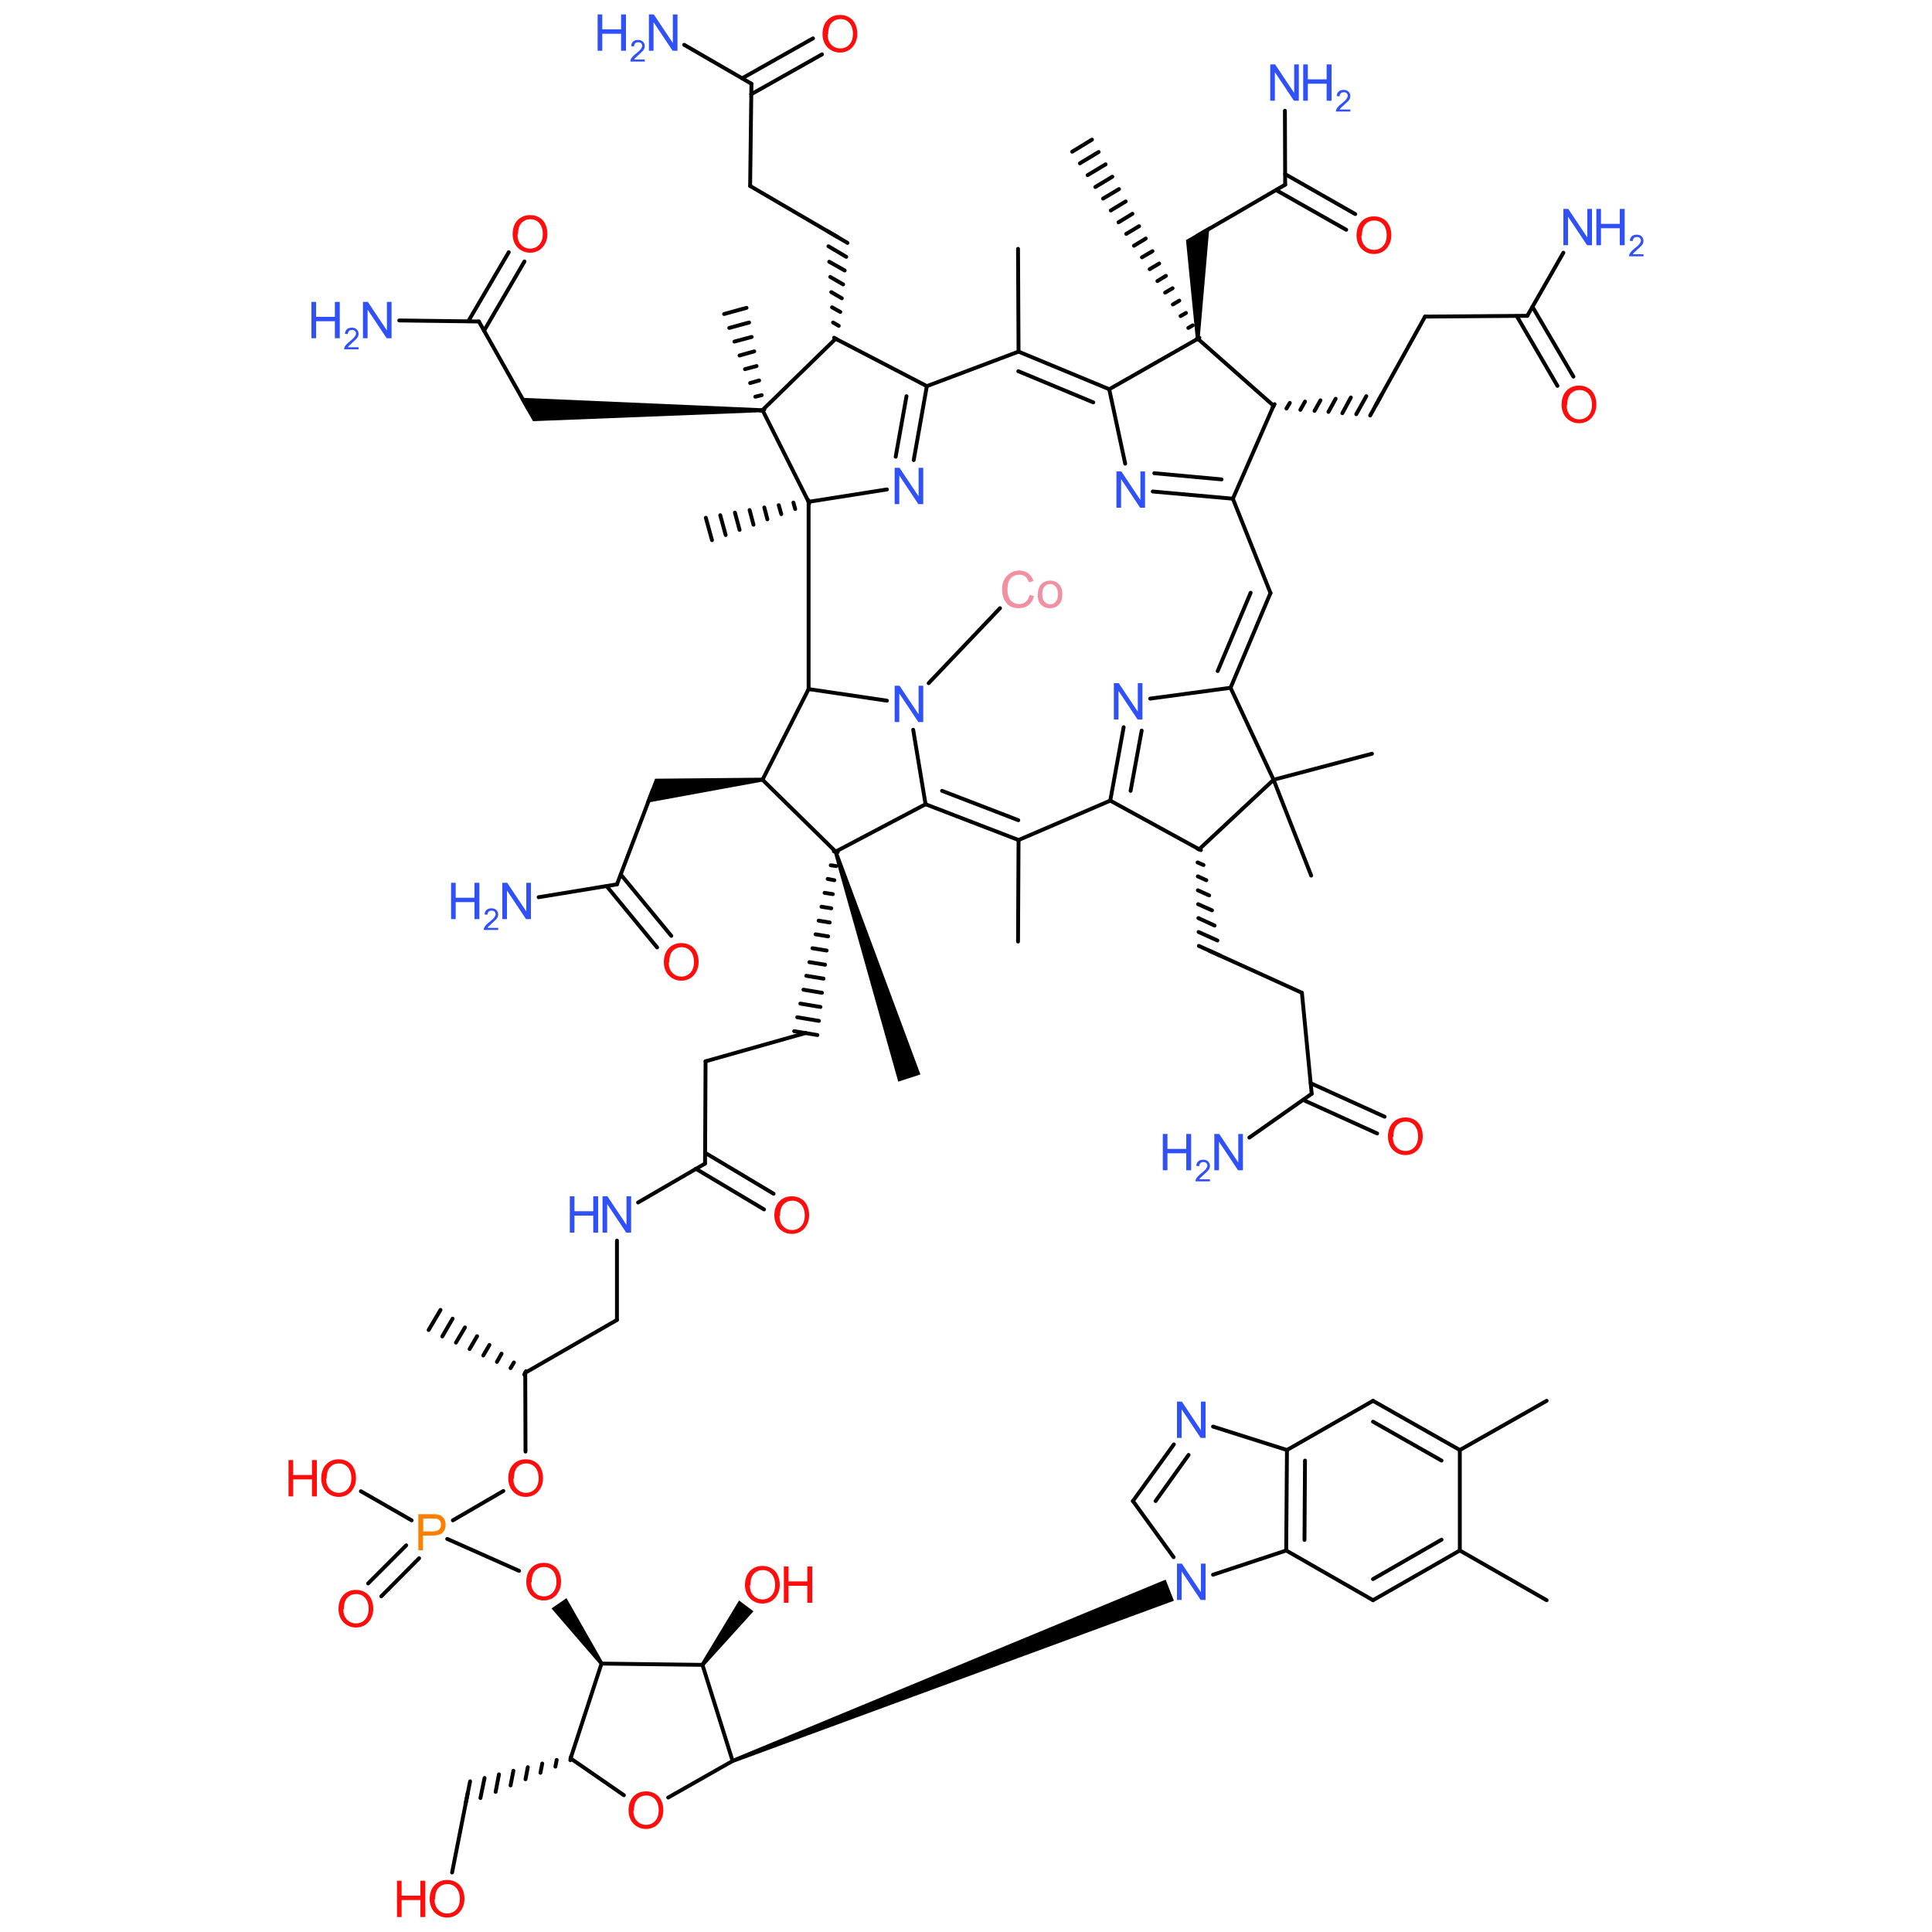 <?xml version='1.0' encoding='UTF-8'?>
<!DOCTYPE svg PUBLIC "-//W3C//DTD SVG 1.1//EN" "http://www.w3.org/Graphics/SVG/1.1/DTD/svg11.dtd">
<svg version='1.2' xmlns='http://www.w3.org/2000/svg' xmlns:xlink='http://www.w3.org/1999/xlink' width='75.0mm' height='75.0mm' viewBox='0 0 75.0 75.0'>
  <desc>Generated by the Chemistry Development Kit (http://github.com/cdk)</desc>
  <g stroke-linecap='round' stroke-linejoin='round' stroke='#000000' stroke-width='.15' fill='#3050F8'>
    <rect x='.0' y='.0' width='75.0' height='75.0' fill='#FFFFFF' stroke='none'/>
    <g id='mol1' class='mol'>
      <line id='mol1bnd1' class='bond' x1='38.82' y1='23.61' x2='36.05' y2='26.52'/>
      <line id='mol1bnd2' class='bond' x1='34.43' y1='19.0' x2='31.39' y2='19.48'/>
      <g id='mol1bnd3' class='bond'>
        <line x1='35.98' y1='14.99' x2='35.47' y2='17.86'/>
        <line x1='35.19' y1='15.38' x2='34.77' y2='17.73'/>
      </g>
      <line id='mol1bnd4' class='bond' x1='34.43' y1='27.2' x2='31.39' y2='26.75'/>
      <line id='mol1bnd5' class='bond' x1='35.45' y1='28.33' x2='35.93' y2='31.22'/>
      <line id='mol1bnd6' class='bond' x1='43.68' y1='18.0' x2='43.06' y2='15.11'/>
      <g id='mol1bnd7' class='bond'>
        <line x1='47.86' y1='19.36' x2='44.75' y2='19.08'/>
        <line x1='47.42' y1='18.61' x2='44.81' y2='18.37'/>
      </g>
      <g id='mol1bnd8' class='bond'>
        <line x1='43.1' y1='31.08' x2='43.62' y2='28.23'/>
        <line x1='43.89' y1='30.7' x2='44.32' y2='28.36'/>
      </g>
      <line id='mol1bnd9' class='bond' x1='44.65' y1='27.12' x2='47.77' y2='26.7'/>
      <line id='mol1bnd10' class='bond' x1='47.09' y1='55.38' x2='49.96' y2='56.29'/>
      <g id='mol1bnd11' class='bond'>
        <line x1='43.98' y1='58.27' x2='45.57' y2='56.07'/>
        <line x1='44.86' y1='58.27' x2='46.14' y2='56.48'/>
      </g>
      <line id='mol1bnd12' class='bond' x1='31.39' y1='19.48' x2='29.6' y2='15.92'/>
      <g id='mol1bnd13' class='bond'>
        <line x1='31.41' y1='19.56' x2='31.37' y2='19.41'/>
        <line x1='30.87' y1='19.76' x2='30.8' y2='19.51'/>
        <line x1='30.33' y1='19.96' x2='30.23' y2='19.61'/>
        <line x1='29.79' y1='20.16' x2='29.67' y2='19.7'/>
        <line x1='29.25' y1='20.37' x2='29.1' y2='19.8'/>
        <line x1='28.71' y1='20.57' x2='28.53' y2='19.9'/>
        <line x1='28.17' y1='20.77' x2='27.96' y2='20.0'/>
        <line x1='27.64' y1='20.97' x2='27.4' y2='20.1'/>
      </g>
      <line id='mol1bnd14' class='bond' x1='35.98' y1='14.99' x2='32.44' y2='13.15'/>
      <line id='mol1bnd15' class='bond' x1='35.98' y1='14.99' x2='39.54' y2='13.65'/>
      <line id='mol1bnd16' class='bond' x1='31.39' y1='26.75' x2='29.6' y2='30.27'/>
      <line id='mol1bnd17' class='bond' x1='35.93' y1='31.22' x2='32.44' y2='33.06'/>
      <g id='mol1bnd18' class='bond'>
        <line x1='35.93' y1='31.22' x2='39.54' y2='32.61'/>
        <line x1='36.57' y1='30.7' x2='39.53' y2='31.84'/>
      </g>
      <line id='mol1bnd19' class='bond' x1='43.06' y1='15.11' x2='46.5' y2='13.15'/>
      <line id='mol1bnd20' class='bond' x1='47.86' y1='19.36' x2='49.44' y2='15.75'/>
      <line id='mol1bnd21' class='bond' x1='47.86' y1='19.36' x2='49.32' y2='23.02'/>
      <line id='mol1bnd22' class='bond' x1='43.1' y1='31.08' x2='46.55' y2='32.97'/>
      <line id='mol1bnd23' class='bond' x1='47.77' y1='26.7' x2='49.44' y2='30.27'/>
      <g id='mol1bnd24' class='bond'>
        <line x1='49.96' y1='56.29' x2='49.93' y2='60.19'/>
        <line x1='50.66' y1='56.7' x2='50.64' y2='59.78'/>
      </g>
      <line id='mol1bnd25' class='bond' x1='49.96' y1='56.29' x2='53.3' y2='54.38'/>
      <line id='mol1bnd26' class='bond' x1='43.98' y1='58.27' x2='45.56' y2='60.45'/>
      <path id='mol1bnd27' class='bond' d='M29.6 16.0v-.15l-9.42 -.41l.26 .47l.25 .44z' stroke='none' fill='#000000'/>
      <g id='mol1bnd28' class='bond'>
        <line x1='29.52' y1='15.94' x2='29.67' y2='15.9'/>
        <line x1='29.32' y1='15.4' x2='29.57' y2='15.34'/>
        <line x1='29.12' y1='14.87' x2='29.47' y2='14.77'/>
        <line x1='28.92' y1='14.33' x2='29.37' y2='14.21'/>
        <line x1='28.71' y1='13.8' x2='29.28' y2='13.64'/>
        <line x1='28.51' y1='13.26' x2='29.18' y2='13.08'/>
        <line x1='28.31' y1='12.73' x2='29.08' y2='12.52'/>
        <line x1='28.11' y1='12.19' x2='28.98' y2='11.95'/>
      </g>
      <g id='mol1bnd29' class='bond'>
        <line x1='32.38' y1='13.11' x2='32.51' y2='13.19'/>
        <line x1='32.34' y1='12.52' x2='32.56' y2='12.65'/>
        <line x1='32.3' y1='11.93' x2='32.62' y2='12.11'/>
        <line x1='32.27' y1='11.34' x2='32.68' y2='11.58'/>
        <line x1='32.23' y1='10.75' x2='32.73' y2='11.04'/>
        <line x1='32.19' y1='10.16' x2='32.79' y2='10.5'/>
        <line x1='32.16' y1='9.56' x2='32.85' y2='9.97'/>
        <line x1='32.12' y1='8.97' x2='32.9' y2='9.43'/>
      </g>
      <line id='mol1bnd30' class='bond' x1='39.54' y1='13.65' x2='39.52' y2='9.66'/>
      <path id='mol1bnd31' class='bond' d='M29.6 30.34l-.01 -.15l-4.16 .04l-.17 .45l-.19 .49z' stroke='none' fill='#000000'/>
      <g id='mol1bnd32' class='bond'>
        <line x1='32.52' y1='33.08' x2='32.37' y2='33.05'/>
        <line x1='32.46' y1='33.62' x2='32.25' y2='33.59'/>
        <line x1='32.39' y1='34.17' x2='32.13' y2='34.12'/>
        <line x1='32.33' y1='34.71' x2='32.01' y2='34.66'/>
        <line x1='32.27' y1='35.26' x2='31.89' y2='35.2'/>
        <line x1='32.21' y1='35.81' x2='31.78' y2='35.74'/>
        <line x1='32.15' y1='36.35' x2='31.66' y2='36.27'/>
        <line x1='32.09' y1='36.9' x2='31.54' y2='36.81'/>
        <line x1='32.03' y1='37.45' x2='31.42' y2='37.35'/>
        <line x1='31.97' y1='37.99' x2='31.3' y2='37.88'/>
        <line x1='31.91' y1='38.54' x2='31.19' y2='38.42'/>
        <line x1='31.85' y1='39.09' x2='31.07' y2='38.96'/>
        <line x1='31.79' y1='39.63' x2='30.95' y2='39.49'/>
        <line x1='31.73' y1='40.18' x2='30.83' y2='40.03'/>
      </g>
      <path id='mol1bnd33' class='bond' d='M32.51 33.04l-.14 .05l2.5 8.9l.43 -.14l.43 -.14z' stroke='none' fill='#000000'/>
      <line id='mol1bnd34' class='bond' x1='39.54' y1='32.61' x2='39.52' y2='36.55'/>
      <path id='mol1bnd35' class='bond' d='M46.42 13.15h.15l.38 -4.36l-.48 .28l-.43 .25z' stroke='none' fill='#000000'/>
      <g id='mol1bnd36' class='bond'>
        <line x1='46.43' y1='13.19' x2='46.56' y2='13.11'/>
        <line x1='46.13' y1='12.73' x2='46.3' y2='12.63'/>
        <line x1='45.83' y1='12.27' x2='46.04' y2='12.15'/>
        <line x1='45.53' y1='11.82' x2='45.78' y2='11.67'/>
        <line x1='45.23' y1='11.36' x2='45.52' y2='11.19'/>
        <line x1='44.93' y1='10.91' x2='45.26' y2='10.71'/>
        <line x1='44.63' y1='10.45' x2='45.0' y2='10.23'/>
        <line x1='44.33' y1='9.99' x2='44.74' y2='9.75'/>
        <line x1='44.02' y1='9.54' x2='44.48' y2='9.26'/>
        <line x1='43.72' y1='9.08' x2='44.22' y2='8.78'/>
        <line x1='43.42' y1='8.63' x2='43.96' y2='8.3'/>
        <line x1='43.12' y1='8.17' x2='43.7' y2='7.82'/>
        <line x1='42.82' y1='7.71' x2='43.44' y2='7.34'/>
        <line x1='42.52' y1='7.26' x2='43.18' y2='6.86'/>
        <line x1='42.22' y1='6.8' x2='42.92' y2='6.38'/>
        <line x1='41.92' y1='6.34' x2='42.65' y2='5.9'/>
        <line x1='41.62' y1='5.89' x2='42.39' y2='5.42'/>
      </g>
      <g id='mol1bnd37' class='bond'>
        <line x1='49.48' y1='15.69' x2='49.4' y2='15.82'/>
        <line x1='50.07' y1='15.64' x2='49.94' y2='15.86'/>
        <line x1='50.66' y1='15.59' x2='50.48' y2='15.91'/>
        <line x1='51.26' y1='15.54' x2='51.03' y2='15.95'/>
        <line x1='51.85' y1='15.48' x2='51.57' y2='15.99'/>
        <line x1='52.44' y1='15.43' x2='52.11' y2='16.04'/>
        <line x1='53.04' y1='15.38' x2='52.65' y2='16.08'/>
        <line x1='53.63' y1='15.33' x2='53.19' y2='16.13'/>
      </g>
      <g id='mol1bnd38' class='bond'>
        <line x1='46.62' y1='33.0' x2='46.48' y2='32.94'/>
        <line x1='46.72' y1='33.58' x2='46.49' y2='33.48'/>
        <line x1='46.83' y1='34.17' x2='46.5' y2='34.02'/>
        <line x1='46.94' y1='34.76' x2='46.5' y2='34.56'/>
        <line x1='47.05' y1='35.34' x2='46.51' y2='35.1'/>
        <line x1='47.15' y1='35.93' x2='46.52' y2='35.64'/>
        <line x1='47.26' y1='36.51' x2='46.53' y2='36.18'/>
        <line x1='47.37' y1='37.1' x2='46.54' y2='36.72'/>
      </g>
      <line id='mol1bnd39' class='bond' x1='49.44' y1='30.27' x2='53.26' y2='29.26'/>
      <line id='mol1bnd40' class='bond' x1='49.44' y1='30.27' x2='50.9' y2='33.99'/>
      <line id='mol1bnd41' class='bond' x1='49.93' y1='60.19' x2='53.3' y2='62.12'/>
      <g id='mol1bnd42' class='bond'>
        <line x1='56.67' y1='56.29' x2='53.3' y2='54.38'/>
        <line x1='55.96' y1='56.7' x2='53.3' y2='55.19'/>
      </g>
      <path id='mol1bnd43' class='bond' d='M28.41 68.29l.06 .14l17.1 -6.29l-.16 -.41l-.16 -.41z' stroke='none' fill='#000000'/>
      <line id='mol1bnd44' class='bond' x1='20.52' y1='15.9' x2='18.59' y2='12.48'/>
      <line id='mol1bnd45' class='bond' x1='32.51' y1='9.2' x2='29.12' y2='7.22'/>
      <line id='mol1bnd46' class='bond' x1='25.34' y1='30.67' x2='23.95' y2='34.33'/>
      <line id='mol1bnd47' class='bond' x1='31.28' y1='40.1' x2='27.39' y2='41.2'/>
      <line id='mol1bnd48' class='bond' x1='46.48' y1='9.15' x2='49.89' y2='7.17'/>
      <line id='mol1bnd49' class='bond' x1='53.41' y1='15.73' x2='55.32' y2='12.29'/>
      <line id='mol1bnd50' class='bond' x1='46.95' y1='36.91' x2='50.54' y2='38.54'/>
      <g id='mol1bnd51' class='bond'>
        <line x1='53.3' y1='62.12' x2='56.67' y2='60.19'/>
        <line x1='53.3' y1='61.3' x2='55.96' y2='59.77'/>
      </g>
      <line id='mol1bnd52' class='bond' x1='56.67' y1='56.29' x2='60.04' y2='54.38'/>
      <line id='mol1bnd53' class='bond' x1='28.44' y1='68.36' x2='27.27' y2='64.63'/>
      <line id='mol1bnd54' class='bond' x1='28.44' y1='68.36' x2='25.94' y2='69.78'/>
      <line id='mol1bnd55' class='bond' x1='18.59' y1='12.48' x2='15.5' y2='12.44'/>
      <g id='mol1bnd56' class='bond'>
        <line x1='18.18' y1='12.47' x2='19.75' y2='9.79'/>
        <line x1='18.79' y1='12.84' x2='20.36' y2='10.15'/>
      </g>
      <line id='mol1bnd57' class='bond' x1='29.12' y1='7.22' x2='29.17' y2='3.25'/>
      <line id='mol1bnd58' class='bond' x1='23.95' y1='34.33' x2='20.91' y2='34.83'/>
      <g id='mol1bnd59' class='bond'>
        <line x1='24.1' y1='33.95' x2='26.06' y2='36.33'/>
        <line x1='23.55' y1='34.4' x2='25.51' y2='36.78'/>
      </g>
      <line id='mol1bnd60' class='bond' x1='27.39' y1='41.2' x2='27.37' y2='45.17'/>
      <line id='mol1bnd61' class='bond' x1='49.89' y1='7.17' x2='49.88' y2='4.3'/>
      <g id='mol1bnd62' class='bond'>
        <line x1='49.89' y1='6.76' x2='52.61' y2='8.31'/>
        <line x1='49.54' y1='7.38' x2='52.26' y2='8.92'/>
      </g>
      <line id='mol1bnd63' class='bond' x1='55.32' y1='12.29' x2='59.29' y2='12.26'/>
      <line id='mol1bnd64' class='bond' x1='50.54' y1='38.54' x2='50.92' y2='42.46'/>
      <line id='mol1bnd65' class='bond' x1='56.67' y1='60.19' x2='60.04' y2='62.12'/>
      <line id='mol1bnd66' class='bond' x1='27.27' y1='64.63' x2='23.35' y2='64.58'/>
      <path id='mol1bnd67' class='bond' d='M27.21 64.58l.12 .09l1.92 -2.12l-.28 -.21l-.28 -.21z' stroke='none' fill='#000000'/>
      <line id='mol1bnd68' class='bond' x1='22.15' y1='68.26' x2='24.22' y2='69.69'/>
      <line id='mol1bnd69' class='bond' x1='29.17' y1='3.25' x2='26.56' y2='1.74'/>
      <g id='mol1bnd70' class='bond'>
        <line x1='28.81' y1='3.04' x2='31.56' y2='1.49'/>
        <line x1='29.16' y1='3.66' x2='31.91' y2='2.11'/>
      </g>
      <line id='mol1bnd71' class='bond' x1='27.37' y1='45.17' x2='24.77' y2='46.68'/>
      <g id='mol1bnd72' class='bond'>
        <line x1='27.37' y1='44.75' x2='30.03' y2='46.34'/>
        <line x1='27.01' y1='45.37' x2='29.66' y2='46.95'/>
      </g>
      <line id='mol1bnd73' class='bond' x1='59.29' y1='12.26' x2='60.69' y2='9.81'/>
      <g id='mol1bnd74' class='bond'>
        <line x1='59.49' y1='11.91' x2='61.08' y2='14.62'/>
        <line x1='58.88' y1='12.27' x2='60.46' y2='14.98'/>
      </g>
      <line id='mol1bnd75' class='bond' x1='50.92' y1='42.46' x2='48.5' y2='44.16'/>
      <g id='mol1bnd76' class='bond'>
        <line x1='50.88' y1='42.05' x2='53.75' y2='43.35'/>
        <line x1='50.59' y1='42.7' x2='53.46' y2='44.0'/>
      </g>
      <path id='mol1bnd77' class='bond' d='M23.29 64.62l.12 -.09l-1.42 -2.49l-.29 .2l-.29 .2z' stroke='none' fill='#000000'/>
      <g id='mol1bnd78' class='bond'>
        <line x1='22.14' y1='68.33' x2='22.17' y2='68.19'/>
        <line x1='21.56' y1='68.58' x2='21.61' y2='68.32'/>
        <line x1='20.98' y1='68.82' x2='21.05' y2='68.46'/>
        <line x1='20.4' y1='69.07' x2='20.49' y2='68.6'/>
        <line x1='19.82' y1='69.31' x2='19.93' y2='68.74'/>
        <line x1='19.24' y1='69.56' x2='19.37' y2='68.88'/>
        <line x1='18.65' y1='69.8' x2='18.81' y2='69.02'/>
        <line x1='18.07' y1='70.04' x2='18.25' y2='69.15'/>
      </g>
      <line id='mol1bnd79' class='bond' x1='23.95' y1='48.16' x2='23.95' y2='51.24'/>
      <line id='mol1bnd80' class='bond' x1='20.15' y1='60.98' x2='17.36' y2='59.74'/>
      <line id='mol1bnd81' class='bond' x1='18.16' y1='69.6' x2='17.55' y2='72.69'/>
      <line id='mol1bnd82' class='bond' x1='23.95' y1='51.24' x2='20.39' y2='53.29'/>
      <line id='mol1bnd83' class='bond' x1='17.58' y1='59.02' x2='19.54' y2='57.88'/>
      <line id='mol1bnd84' class='bond' x1='15.98' y1='59.02' x2='14.01' y2='57.89'/>
      <g id='mol1bnd85' class='bond'>
        <line x1='16.27' y1='60.49' x2='14.8' y2='61.97'/>
        <line x1='15.77' y1='59.99' x2='14.29' y2='61.47'/>
      </g>
      <g id='mol1bnd86' class='bond'>
        <line x1='20.35' y1='53.36' x2='20.42' y2='53.23'/>
        <line x1='19.82' y1='53.11' x2='19.95' y2='52.89'/>
        <line x1='19.29' y1='52.87' x2='19.47' y2='52.55'/>
        <line x1='18.76' y1='52.62' x2='19.0' y2='52.21'/>
        <line x1='18.23' y1='52.37' x2='18.52' y2='51.87'/>
        <line x1='17.7' y1='52.12' x2='18.05' y2='51.53'/>
        <line x1='17.17' y1='51.88' x2='17.57' y2='51.19'/>
        <line x1='16.64' y1='51.63' x2='17.1' y2='50.85'/>
      </g>
      <line id='mol1bnd87' class='bond' x1='31.39' y1='19.48' x2='31.39' y2='26.75'/>
      <g id='mol1bnd88' class='bond'>
        <line x1='43.06' y1='15.11' x2='39.54' y2='13.65'/>
        <line x1='42.44' y1='15.62' x2='39.53' y2='14.41'/>
      </g>
      <line id='mol1bnd89' class='bond' x1='43.1' y1='31.08' x2='39.54' y2='32.61'/>
      <g id='mol1bnd90' class='bond'>
        <line x1='47.77' y1='26.7' x2='49.32' y2='23.02'/>
        <line x1='47.27' y1='26.05' x2='48.55' y2='23.01'/>
      </g>
      <line id='mol1bnd91' class='bond' x1='29.6' y1='15.92' x2='32.44' y2='13.15'/>
      <line id='mol1bnd92' class='bond' x1='29.6' y1='30.27' x2='32.44' y2='33.06'/>
      <line id='mol1bnd93' class='bond' x1='46.5' y1='13.15' x2='49.44' y2='15.75'/>
      <line id='mol1bnd94' class='bond' x1='46.55' y1='32.97' x2='49.44' y2='30.27'/>
      <line id='mol1bnd95' class='bond' x1='49.93' y1='60.19' x2='47.09' y2='61.13'/>
      <line id='mol1bnd96' class='bond' x1='56.67' y1='56.29' x2='56.67' y2='60.19'/>
      <line id='mol1bnd97' class='bond' x1='23.35' y1='64.58' x2='22.15' y2='68.26'/>
      <line id='mol1bnd98' class='bond' x1='20.39' y1='53.29' x2='20.4' y2='56.35'/>
      <path id='mol1atm1' class='atom' d='M39.95 23.09l.19 .05q-.06 .23 -.21 .35q-.15 .12 -.37 .12q-.23 .0 -.37 -.09q-.14 -.09 -.22 -.27q-.07 -.18 -.07 -.38q.0 -.22 .09 -.38q.09 -.16 .24 -.25q.15 -.09 .34 -.09q.21 .0 .35 .11q.14 .11 .2 .3l-.18 .04q-.05 -.15 -.14 -.22q-.09 -.07 -.23 -.07q-.16 .0 -.27 .08q-.11 .08 -.15 .21q-.04 .13 -.04 .27q.0 .18 .05 .31q.05 .13 .16 .2q.11 .07 .24 .07q.16 .0 .26 -.09q.11 -.09 .15 -.27zM40.29 23.07q.0 -.28 .16 -.42q.13 -.11 .32 -.11q.21 .0 .34 .14q.13 .14 .13 .38q.0 .2 -.06 .31q-.06 .11 -.17 .18q-.11 .06 -.25 .06q-.22 .0 -.35 -.14q-.13 -.14 -.13 -.4zM40.46 23.07q.0 .2 .09 .29q.09 .1 .22 .1q.13 .0 .21 -.1q.09 -.1 .09 -.3q.0 -.19 -.09 -.29q-.09 -.1 -.21 -.1q-.13 .0 -.22 .1q-.09 .1 -.09 .29z' stroke='none' fill='#F090A0'/>
      <path id='mol1atm2' class='atom' d='M34.73 19.57v-1.41h.19l.74 1.11v-1.11h.18v1.41h-.19l-.74 -1.11v1.11h-.18z' stroke='none'/>
      <path id='mol1atm3' class='atom' d='M34.73 28.03v-1.41h.19l.74 1.11v-1.11h.18v1.41h-.19l-.74 -1.11v1.11h-.18z' stroke='none'/>
      <path id='mol1atm4' class='atom' d='M43.34 19.71v-1.41h.19l.74 1.11v-1.11h.18v1.41h-.19l-.74 -1.11v1.11h-.18z' stroke='none'/>
      <path id='mol1atm5' class='atom' d='M43.24 27.93v-1.41h.19l.74 1.11v-1.11h.18v1.41h-.19l-.74 -1.11v1.11h-.18z' stroke='none'/>
      <path id='mol1atm6' class='atom' d='M45.69 55.82v-1.41h.19l.74 1.11v-1.11h.18v1.41h-.19l-.74 -1.11v1.11h-.18z' stroke='none'/>
      <path id='mol1atm31' class='atom' d='M45.69 62.11v-1.41h.19l.74 1.11v-1.11h.18v1.41h-.19l-.74 -1.11v1.11h-.18z' stroke='none'/>
      <path id='mol1atm59' class='atom' d='M24.4 70.29q.0 -.35 .19 -.55q.19 -.2 .49 -.2q.2 .0 .35 .09q.16 .09 .24 .26q.08 .17 .08 .38q.0 .22 -.09 .38q-.09 .17 -.24 .26q-.16 .09 -.34 .09q-.2 .0 -.36 -.1q-.16 -.1 -.24 -.26q-.08 -.17 -.08 -.35zM24.59 70.29q.0 .26 .14 .4q.14 .15 .35 .15q.21 .0 .35 -.15q.14 -.15 .14 -.42q.0 -.17 -.06 -.3q-.06 -.13 -.17 -.2q-.11 -.07 -.25 -.07q-.2 .0 -.34 .14q-.14 .14 -.14 .45z' stroke='none' fill='#FF0D0D'/>
      <g id='mol1atm60' class='atom'>
        <path d='M14.09 13.13v-1.41h.19l.74 1.11v-1.11h.18v1.41h-.19l-.74 -1.11v1.11h-.18z' stroke='none'/>
        <path d='M12.09 13.13v-1.41h.18v.58h.73v-.58h.19v1.41h-.19v-.66h-.73v.66h-.18z' stroke='none'/>
        <path d='M13.92 13.46v.1h-.56q-.0 -.04 .01 -.07q.02 -.06 .07 -.11q.05 -.06 .14 -.13q.14 -.11 .19 -.18q.05 -.07 .05 -.12q.0 -.06 -.04 -.1q-.04 -.04 -.11 -.04q-.08 .0 -.12 .04q-.04 .04 -.05 .12l-.11 -.01q.01 -.12 .08 -.18q.07 -.06 .19 -.06q.12 .0 .19 .07q.07 .07 .07 .17q.0 .05 -.02 .1q-.02 .05 -.07 .1q-.05 .05 -.16 .15q-.09 .08 -.12 .11q-.03 .03 -.04 .06h.41z' stroke='none'/>
      </g>
      <path id='mol1atm61' class='atom' d='M19.9 9.1q.0 -.35 .19 -.55q.19 -.2 .49 -.2q.2 .0 .35 .09q.16 .09 .24 .26q.08 .17 .08 .38q.0 .22 -.09 .38q-.09 .17 -.24 .26q-.16 .09 -.34 .09q-.2 .0 -.36 -.1q-.16 -.1 -.24 -.26q-.08 -.17 -.08 -.35zM20.09 9.1q.0 .26 .14 .4q.14 .15 .35 .15q.21 .0 .35 -.15q.14 -.15 .14 -.42q.0 -.17 -.06 -.3q-.06 -.13 -.17 -.2q-.11 -.07 -.25 -.07q-.2 .0 -.34 .14q-.14 .14 -.14 .45z' stroke='none' fill='#FF0D0D'/>
      <g id='mol1atm63' class='atom'>
        <path d='M19.5 35.68v-1.41h.19l.74 1.11v-1.11h.18v1.41h-.19l-.74 -1.11v1.11h-.18z' stroke='none'/>
        <path d='M17.51 35.68v-1.41h.18v.58h.73v-.58h.19v1.41h-.19v-.66h-.73v.66h-.18z' stroke='none'/>
        <path d='M19.34 36.0v.1h-.56q-.0 -.04 .01 -.07q.02 -.06 .07 -.11q.05 -.06 .14 -.13q.14 -.11 .19 -.18q.05 -.07 .05 -.12q.0 -.06 -.04 -.1q-.04 -.04 -.11 -.04q-.08 .0 -.12 .04q-.04 .04 -.05 .12l-.11 -.01q.01 -.12 .08 -.18q.07 -.06 .19 -.06q.12 .0 .19 .07q.07 .07 .07 .17q.0 .05 -.02 .1q-.02 .05 -.07 .1q-.05 .05 -.16 .15q-.09 .08 -.12 .11q-.03 .03 -.04 .06h.41z' stroke='none'/>
      </g>
      <path id='mol1atm64' class='atom' d='M25.77 37.36q.0 -.35 .19 -.55q.19 -.2 .49 -.2q.2 .0 .35 .09q.16 .09 .24 .26q.08 .17 .08 .38q.0 .22 -.09 .38q-.09 .17 -.24 .26q-.16 .09 -.34 .09q-.2 .0 -.36 -.1q-.16 -.1 -.24 -.26q-.08 -.17 -.08 -.35zM25.96 37.36q.0 .26 .14 .4q.14 .15 .35 .15q.21 .0 .35 -.15q.14 -.15 .14 -.42q.0 -.17 -.06 -.3q-.06 -.13 -.17 -.2q-.11 -.07 -.25 -.07q-.2 .0 -.34 .14q-.14 .14 -.14 .45z' stroke='none' fill='#FF0D0D'/>
      <g id='mol1atm66' class='atom'>
        <path d='M49.31 3.91v-1.41h.19l.74 1.11v-1.11h.18v1.41h-.19l-.74 -1.11v1.11h-.18z' stroke='none'/>
        <path d='M50.59 3.91v-1.41h.18v.58h.73v-.58h.19v1.41h-.19v-.66h-.73v.66h-.18z' stroke='none'/>
        <path d='M52.42 4.23v.1h-.56q-.0 -.04 .01 -.07q.02 -.06 .07 -.11q.05 -.06 .14 -.13q.14 -.11 .19 -.18q.05 -.07 .05 -.12q.0 -.06 -.04 -.1q-.04 -.04 -.11 -.04q-.08 .0 -.12 .04q-.04 .04 -.05 .12l-.11 -.01q.01 -.12 .08 -.18q.07 -.06 .19 -.06q.12 .0 .19 .07q.07 .07 .07 .17q.0 .05 -.02 .1q-.02 .05 -.07 .1q-.05 .05 -.16 .15q-.09 .08 -.12 .11q-.03 .03 -.04 .06h.41z' stroke='none'/>
      </g>
      <path id='mol1atm67' class='atom' d='M52.66 9.15q.0 -.35 .19 -.55q.19 -.2 .49 -.2q.2 .0 .35 .09q.16 .09 .24 .26q.08 .17 .08 .38q.0 .22 -.09 .38q-.09 .17 -.24 .26q-.16 .09 -.34 .09q-.2 .0 -.36 -.1q-.16 -.1 -.24 -.26q-.08 -.17 -.08 -.35zM52.85 9.15q.0 .26 .14 .4q.14 .15 .35 .15q.21 .0 .35 -.15q.14 -.15 .14 -.42q.0 -.17 -.06 -.3q-.06 -.13 -.17 -.2q-.11 -.07 -.25 -.07q-.2 .0 -.34 .14q-.14 .14 -.14 .45z' stroke='none' fill='#FF0D0D'/>
      <g id='mol1atm72' class='atom'>
        <path d='M28.92 61.54q.0 -.35 .19 -.55q.19 -.2 .49 -.2q.2 .0 .35 .09q.16 .09 .24 .26q.08 .17 .08 .38q.0 .22 -.09 .38q-.09 .17 -.24 .26q-.16 .09 -.34 .09q-.2 .0 -.36 -.1q-.16 -.1 -.24 -.26q-.08 -.17 -.08 -.35zM29.11 61.54q.0 .26 .14 .4q.14 .15 .35 .15q.21 .0 .35 -.15q.14 -.15 .14 -.42q.0 -.17 -.06 -.3q-.06 -.13 -.17 -.2q-.11 -.07 -.25 -.07q-.2 .0 -.34 .14q-.14 .14 -.14 .45z' stroke='none' fill='#FF0D0D'/>
        <path d='M30.43 62.22v-1.41h.18v.58h.73v-.58h.19v1.41h-.19v-.66h-.73v.66h-.18z' stroke='none' fill='#FF0D0D'/>
      </g>
      <g id='mol1atm74' class='atom'>
        <path d='M25.19 1.97v-1.41h.19l.74 1.11v-1.11h.18v1.41h-.19l-.74 -1.11v1.11h-.18z' stroke='none'/>
        <path d='M23.2 1.97v-1.41h.18v.58h.73v-.58h.19v1.41h-.19v-.66h-.73v.66h-.18z' stroke='none'/>
        <path d='M25.03 2.29v.1h-.56q-.0 -.04 .01 -.07q.02 -.06 .07 -.11q.05 -.06 .14 -.13q.14 -.11 .19 -.18q.05 -.07 .05 -.12q.0 -.06 -.04 -.1q-.04 -.04 -.11 -.04q-.08 .0 -.12 .04q-.04 .04 -.05 .12l-.11 -.01q.01 -.12 .08 -.18q.07 -.06 .19 -.06q.12 .0 .19 .07q.07 .07 .07 .17q.0 .05 -.02 .1q-.02 .05 -.07 .1q-.05 .05 -.16 .15q-.09 .08 -.12 .11q-.03 .03 -.04 .06h.41z' stroke='none'/>
      </g>
      <path id='mol1atm75' class='atom' d='M31.93 1.33q.0 -.35 .19 -.55q.19 -.2 .49 -.2q.2 .0 .35 .09q.16 .09 .24 .26q.08 .17 .08 .38q.0 .22 -.09 .38q-.09 .17 -.24 .26q-.16 .09 -.34 .09q-.2 .0 -.36 -.1q-.16 -.1 -.24 -.26q-.08 -.17 -.08 -.35zM32.13 1.33q.0 .26 .14 .4q.14 .15 .35 .15q.21 .0 .35 -.15q.14 -.15 .14 -.42q.0 -.17 -.06 -.3q-.06 -.13 -.17 -.2q-.11 -.07 -.25 -.07q-.2 .0 -.34 .14q-.14 .14 -.14 .45z' stroke='none' fill='#FF0D0D'/>
      <g id='mol1atm76' class='atom'>
        <path d='M23.39 47.85v-1.41h.19l.74 1.11v-1.11h.18v1.41h-.19l-.74 -1.11v1.11h-.18z' stroke='none'/>
        <path d='M22.12 47.85v-1.41h.18v.58h.73v-.58h.19v1.41h-.19v-.66h-.73v.66h-.18z' stroke='none'/>
      </g>
      <path id='mol1atm77' class='atom' d='M30.06 47.19q.0 -.35 .19 -.55q.19 -.2 .49 -.2q.2 .0 .35 .09q.16 .09 .24 .26q.08 .17 .08 .38q.0 .22 -.09 .38q-.09 .17 -.24 .26q-.16 .09 -.34 .09q-.2 .0 -.36 -.1q-.16 -.1 -.24 -.26q-.08 -.17 -.08 -.35zM30.26 47.2q.0 .26 .14 .4q.14 .15 .35 .15q.21 .0 .35 -.15q.14 -.15 .14 -.42q.0 -.17 -.06 -.3q-.06 -.13 -.17 -.2q-.11 -.07 -.25 -.07q-.2 .0 -.34 .14q-.14 .14 -.14 .45z' stroke='none' fill='#FF0D0D'/>
      <g id='mol1atm78' class='atom'>
        <path d='M60.69 9.52v-1.41h.19l.74 1.11v-1.11h.18v1.41h-.19l-.74 -1.11v1.11h-.18z' stroke='none'/>
        <path d='M61.97 9.52v-1.41h.18v.58h.73v-.58h.19v1.41h-.19v-.66h-.73v.66h-.18z' stroke='none'/>
        <path d='M63.8 9.85v.1h-.56q-.0 -.04 .01 -.07q.02 -.06 .07 -.11q.05 -.06 .14 -.13q.14 -.11 .19 -.18q.05 -.07 .05 -.12q.0 -.06 -.04 -.1q-.04 -.04 -.11 -.04q-.08 .0 -.12 .04q-.04 .04 -.05 .12l-.11 -.01q.01 -.12 .08 -.18q.07 -.06 .19 -.06q.12 .0 .19 .07q.07 .07 .07 .17q.0 .05 -.02 .1q-.02 .05 -.07 .1q-.05 .05 -.16 .15q-.09 .08 -.12 .11q-.03 .03 -.04 .06h.41z' stroke='none'/>
      </g>
      <path id='mol1atm79' class='atom' d='M60.62 15.72q.0 -.35 .19 -.55q.19 -.2 .49 -.2q.2 .0 .35 .09q.16 .09 .24 .26q.08 .17 .08 .38q.0 .22 -.09 .38q-.09 .17 -.24 .26q-.16 .09 -.34 .09q-.2 .0 -.36 -.1q-.16 -.1 -.24 -.26q-.08 -.17 -.08 -.35zM60.82 15.73q.0 .26 .14 .4q.14 .15 .35 .15q.21 .0 .35 -.15q.14 -.15 .14 -.42q.0 -.17 -.06 -.3q-.06 -.13 -.17 -.2q-.11 -.07 -.25 -.07q-.2 .0 -.34 .14q-.14 .14 -.14 .45z' stroke='none' fill='#FF0D0D'/>
      <g id='mol1atm80' class='atom'>
        <path d='M47.14 45.43v-1.41h.19l.74 1.11v-1.11h.18v1.41h-.19l-.74 -1.11v1.11h-.18z' stroke='none'/>
        <path d='M45.14 45.43v-1.41h.18v.58h.73v-.58h.19v1.41h-.19v-.66h-.73v.66h-.18z' stroke='none'/>
        <path d='M46.97 45.76v.1h-.56q-.0 -.04 .01 -.07q.02 -.06 .07 -.11q.05 -.06 .14 -.13q.14 -.11 .19 -.18q.05 -.07 .05 -.12q.0 -.06 -.04 -.1q-.04 -.04 -.11 -.04q-.08 .0 -.12 .04q-.04 .04 -.05 .12l-.11 -.01q.01 -.12 .08 -.18q.07 -.06 .19 -.06q.12 .0 .19 .07q.07 .07 .07 .17q.0 .05 -.02 .1q-.02 .05 -.07 .1q-.05 .05 -.16 .15q-.09 .08 -.12 .11q-.03 .03 -.04 .06h.41z' stroke='none'/>
      </g>
      <path id='mol1atm81' class='atom' d='M53.88 44.13q.0 -.35 .19 -.55q.19 -.2 .49 -.2q.2 .0 .35 .09q.16 .09 .24 .26q.08 .17 .08 .38q.0 .22 -.09 .38q-.09 .17 -.24 .26q-.16 .09 -.34 .09q-.2 .0 -.36 -.1q-.16 -.1 -.24 -.26q-.08 -.17 -.08 -.35zM54.07 44.13q.0 .26 .14 .4q.14 .15 .35 .15q.21 .0 .35 -.15q.14 -.15 .14 -.42q.0 -.17 -.06 -.3q-.06 -.13 -.17 -.2q-.11 -.07 -.25 -.07q-.2 .0 -.34 .14q-.14 .14 -.14 .45z' stroke='none' fill='#FF0D0D'/>
      <path id='mol1atm82' class='atom' d='M20.43 61.42q.0 -.35 .19 -.55q.19 -.2 .49 -.2q.2 .0 .35 .09q.16 .09 .24 .26q.08 .17 .08 .38q.0 .22 -.09 .38q-.09 .17 -.24 .26q-.16 .09 -.34 .09q-.2 .0 -.36 -.1q-.16 -.1 -.24 -.26q-.08 -.17 -.08 -.35zM20.62 61.42q.0 .26 .14 .4q.14 .15 .35 .15q.21 .0 .35 -.15q.14 -.15 .14 -.42q.0 -.17 -.06 -.3q-.06 -.13 -.17 -.2q-.11 -.07 -.25 -.07q-.2 .0 -.34 .14q-.14 .14 -.14 .45z' stroke='none' fill='#FF0D0D'/>
      <path id='mol1atm85' class='atom' d='M16.24 60.19v-1.41h.53q.14 .0 .21 .01q.1 .02 .17 .07q.07 .05 .11 .14q.04 .09 .04 .19q.0 .18 -.11 .3q-.11 .12 -.41 .12h-.36v.57h-.19zM16.42 59.45h.36q.18 .0 .26 -.07q.08 -.07 .08 -.19q.0 -.09 -.04 -.15q-.04 -.06 -.12 -.08q-.05 -.01 -.17 -.01h-.36v.5z' stroke='none' fill='#FF8000'/>
      <g id='mol1atm86' class='atom'>
        <path d='M16.68 73.73q.0 -.35 .19 -.55q.19 -.2 .49 -.2q.2 .0 .35 .09q.16 .09 .24 .26q.08 .17 .08 .38q.0 .22 -.09 .38q-.09 .17 -.24 .26q-.16 .09 -.34 .09q-.2 .0 -.36 -.1q-.16 -.1 -.24 -.26q-.08 -.17 -.08 -.35zM16.87 73.73q.0 .26 .14 .4q.14 .15 .35 .15q.21 .0 .35 -.15q.14 -.15 .14 -.42q.0 -.17 -.06 -.3q-.06 -.13 -.17 -.2q-.11 -.07 -.25 -.07q-.2 .0 -.34 .14q-.14 .14 -.14 .45z' stroke='none' fill='#FF0D0D'/>
        <path d='M15.41 74.42v-1.41h.18v.58h.73v-.58h.19v1.41h-.19v-.66h-.73v.66h-.18z' stroke='none' fill='#FF0D0D'/>
      </g>
      <path id='mol1atm88' class='atom' d='M19.73 57.4q.0 -.35 .19 -.55q.19 -.2 .49 -.2q.2 .0 .35 .09q.16 .09 .24 .26q.08 .17 .08 .38q.0 .22 -.09 .38q-.09 .17 -.24 .26q-.16 .09 -.34 .09q-.2 .0 -.36 -.1q-.16 -.1 -.24 -.26q-.08 -.17 -.08 -.35zM19.93 57.4q.0 .26 .14 .4q.14 .15 .35 .15q.21 .0 .35 -.15q.14 -.15 .14 -.42q.0 -.17 -.06 -.3q-.06 -.13 -.17 -.2q-.11 -.07 -.25 -.07q-.2 .0 -.34 .14q-.14 .14 -.14 .45z' stroke='none' fill='#FF0D0D'/>
      <g id='mol1atm89' class='atom'>
        <path d='M12.47 57.4q.0 -.35 .19 -.55q.19 -.2 .49 -.2q.2 .0 .35 .09q.16 .09 .24 .26q.08 .17 .08 .38q.0 .22 -.09 .38q-.09 .17 -.24 .26q-.16 .09 -.34 .09q-.2 .0 -.36 -.1q-.16 -.1 -.24 -.26q-.08 -.17 -.08 -.35zM12.66 57.4q.0 .26 .14 .4q.14 .15 .35 .15q.21 .0 .35 -.15q.14 -.15 .14 -.42q.0 -.17 -.06 -.3q-.06 -.13 -.17 -.2q-.11 -.07 -.25 -.07q-.2 .0 -.34 .14q-.14 .14 -.14 .45z' stroke='none' fill='#FF0D0D'/>
        <path d='M11.2 58.09v-1.41h.18v.58h.73v-.58h.19v1.41h-.19v-.66h-.73v.66h-.18z' stroke='none' fill='#FF0D0D'/>
      </g>
      <path id='mol1atm90' class='atom' d='M13.14 62.47q.0 -.35 .19 -.55q.19 -.2 .49 -.2q.2 .0 .35 .09q.16 .09 .24 .26q.08 .17 .08 .38q.0 .22 -.09 .38q-.09 .17 -.24 .26q-.16 .09 -.34 .09q-.2 .0 -.36 -.1q-.16 -.1 -.24 -.26q-.08 -.17 -.08 -.35zM13.33 62.47q.0 .26 .14 .4q.14 .15 .35 .15q.21 .0 .35 -.15q.14 -.15 .14 -.42q.0 -.17 -.06 -.3q-.06 -.13 -.17 -.2q-.11 -.07 -.25 -.07q-.2 .0 -.34 .14q-.14 .14 -.14 .45z' stroke='none' fill='#FF0D0D'/>
    </g>
  </g>
</svg>

